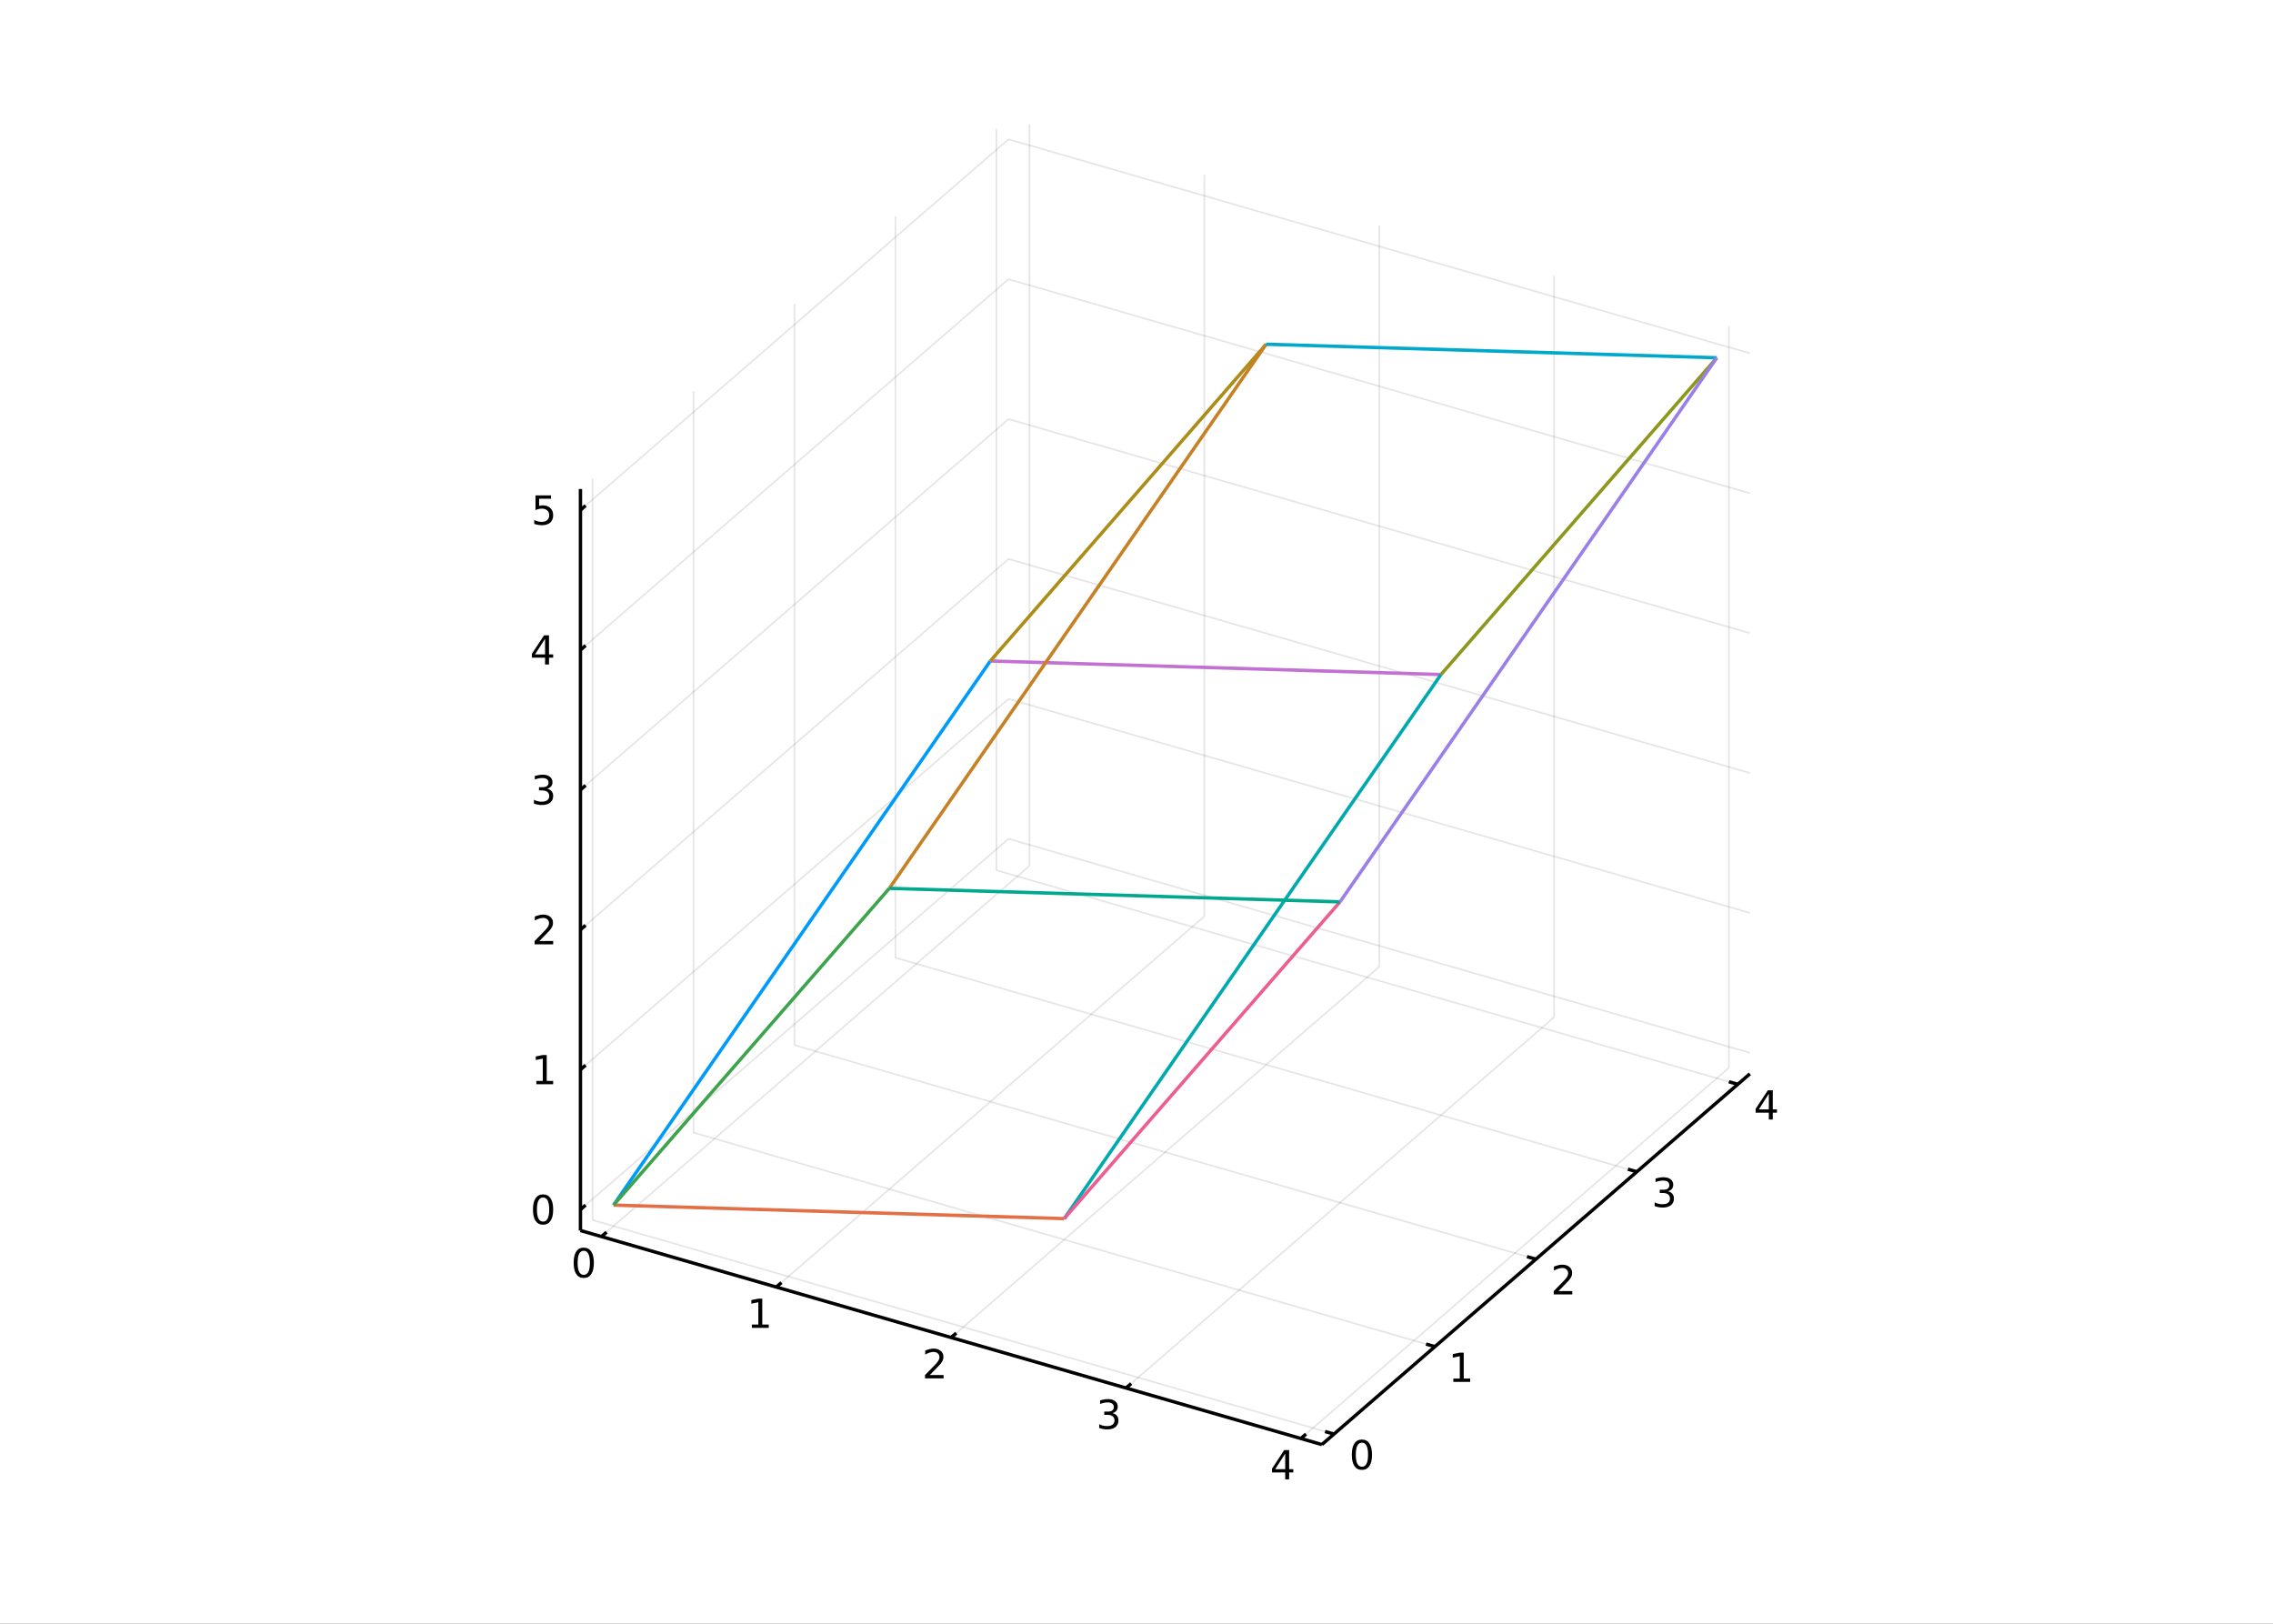 <?xml version="1.0" encoding="utf-8"?>
<svg xmlns="http://www.w3.org/2000/svg" xmlns:xlink="http://www.w3.org/1999/xlink" width="672" height="480" viewBox="0 0 2688 1920">
<rect x="0" y="0" width="2688" height="1920" fill="#333333" stroke="none"/>
<defs>
  <clipPath id="clip160">
    <rect x="0" y="0" width="2688" height="1920"/>
  </clipPath>
</defs>
<path clip-path="url(#clip160)" d="
M0 1920 L2688 1920 L2688 0 L0 0  Z
  " fill="#ffffff" fill-rule="evenodd" fill-opacity="1"/>
<defs>
  <clipPath id="clip161">
    <rect x="537" y="0" width="1883" height="1883"/>
  </clipPath>
</defs>
<defs>
  <clipPath id="clip162">
    <rect x="115" y="47" width="2527" height="1755"/>
  </clipPath>
</defs>
<path clip-path="url(#clip162)" d="
M-139.633 2001.63 L-139.633 1588.06 L99.142 1381.28 L512.711 1500.67 L512.711 1914.24 L273.937 2121.02 L-139.633 2001.63  Z
  " fill="#ffffff" fill-rule="evenodd" fill-opacity="1"/>
<polyline clip-path="url(#clip162)" style="stroke:#000000; stroke-linecap:butt; stroke-linejoin:round; stroke-width:2; stroke-opacity:0.1; fill:none" points="
  711.236,1462.2 1217.44,1023.82 
  "/>
<polyline clip-path="url(#clip162)" style="stroke:#000000; stroke-linecap:butt; stroke-linejoin:round; stroke-width:2; stroke-opacity:0.1; fill:none" points="
  1217.44,1023.82 1217.44,147.049 
  "/>
<polyline clip-path="url(#clip162)" style="stroke:#000000; stroke-linecap:butt; stroke-linejoin:round; stroke-width:2; stroke-opacity:0.1; fill:none" points="
  918.021,1521.89 1424.22,1083.51 
  "/>
<polyline clip-path="url(#clip162)" style="stroke:#000000; stroke-linecap:butt; stroke-linejoin:round; stroke-width:2; stroke-opacity:0.1; fill:none" points="
  1424.22,1083.51 1424.22,206.742 
  "/>
<polyline clip-path="url(#clip162)" style="stroke:#000000; stroke-linecap:butt; stroke-linejoin:round; stroke-width:2; stroke-opacity:0.1; fill:none" points="
  1124.81,1581.59 1631.01,1143.2 
  "/>
<polyline clip-path="url(#clip162)" style="stroke:#000000; stroke-linecap:butt; stroke-linejoin:round; stroke-width:2; stroke-opacity:0.1; fill:none" points="
  1631.01,1143.2 1631.01,266.436 
  "/>
<polyline clip-path="url(#clip162)" style="stroke:#000000; stroke-linecap:butt; stroke-linejoin:round; stroke-width:2; stroke-opacity:0.1; fill:none" points="
  1331.59,1641.28 1837.79,1202.9 
  "/>
<polyline clip-path="url(#clip162)" style="stroke:#000000; stroke-linecap:butt; stroke-linejoin:round; stroke-width:2; stroke-opacity:0.1; fill:none" points="
  1837.79,1202.9 1837.79,326.13 
  "/>
<polyline clip-path="url(#clip162)" style="stroke:#000000; stroke-linecap:butt; stroke-linejoin:round; stroke-width:2; stroke-opacity:0.1; fill:none" points="
  1538.38,1700.97 2044.58,1262.59 
  "/>
<polyline clip-path="url(#clip162)" style="stroke:#000000; stroke-linecap:butt; stroke-linejoin:round; stroke-width:2; stroke-opacity:0.1; fill:none" points="
  2044.58,1262.59 2044.58,385.823 
  "/>
<polyline clip-path="url(#clip160)" style="stroke:#000000; stroke-linecap:butt; stroke-linejoin:round; stroke-width:4; stroke-opacity:1; fill:none" points="
  686.422,1455.04 1563.19,1708.14 
  "/>
<polyline clip-path="url(#clip160)" style="stroke:#000000; stroke-linecap:butt; stroke-linejoin:round; stroke-width:4; stroke-opacity:1; fill:none" points="
  711.236,1462.2 717.31,1456.94 
  "/>
<polyline clip-path="url(#clip160)" style="stroke:#000000; stroke-linecap:butt; stroke-linejoin:round; stroke-width:4; stroke-opacity:1; fill:none" points="
  918.021,1521.89 924.095,1516.63 
  "/>
<polyline clip-path="url(#clip160)" style="stroke:#000000; stroke-linecap:butt; stroke-linejoin:round; stroke-width:4; stroke-opacity:1; fill:none" points="
  1124.81,1581.59 1130.88,1576.33 
  "/>
<polyline clip-path="url(#clip160)" style="stroke:#000000; stroke-linecap:butt; stroke-linejoin:round; stroke-width:4; stroke-opacity:1; fill:none" points="
  1331.59,1641.28 1337.66,1636.02 
  "/>
<polyline clip-path="url(#clip160)" style="stroke:#000000; stroke-linecap:butt; stroke-linejoin:round; stroke-width:4; stroke-opacity:1; fill:none" points="
  1538.38,1700.97 1544.45,1695.71 
  "/>
<path clip-path="url(#clip160)" d="M690.345 1478.99 Q686.734 1478.99 684.906 1482.55 Q683.1 1486.1 683.1 1493.23 Q683.1 1500.33 684.906 1503.9 Q686.734 1507.44 690.345 1507.44 Q693.98 1507.44 695.785 1503.9 Q697.614 1500.33 697.614 1493.23 Q697.614 1486.1 695.785 1482.55 Q693.98 1478.99 690.345 1478.99 M690.345 1475.29 Q696.155 1475.29 699.211 1479.89 Q702.29 1484.48 702.29 1493.23 Q702.29 1501.95 699.211 1506.56 Q696.155 1511.14 690.345 1511.14 Q684.535 1511.14 681.456 1506.56 Q678.401 1501.95 678.401 1493.23 Q678.401 1484.48 681.456 1479.89 Q684.535 1475.29 690.345 1475.29 Z" fill="#000000" fill-rule="evenodd" fill-opacity="1" /><path clip-path="url(#clip160)" d="M889.167 1566.23 L896.806 1566.23 L896.806 1539.86 L888.496 1541.53 L888.496 1537.27 L896.76 1535.6 L901.436 1535.6 L901.436 1566.23 L909.075 1566.23 L909.075 1570.16 L889.167 1570.16 L889.167 1566.23 Z" fill="#000000" fill-rule="evenodd" fill-opacity="1" /><path clip-path="url(#clip160)" d="M1099.54 1625.92 L1115.86 1625.92 L1115.86 1629.86 L1093.92 1629.86 L1093.92 1625.92 Q1096.58 1623.17 1101.16 1618.54 Q1105.77 1613.89 1106.95 1612.54 Q1109.19 1610.02 1110.07 1608.28 Q1110.98 1606.52 1110.98 1604.83 Q1110.98 1602.08 1109.03 1600.34 Q1107.11 1598.61 1104.01 1598.61 Q1101.81 1598.61 1099.35 1599.37 Q1096.92 1600.14 1094.15 1601.69 L1094.15 1596.96 Q1096.97 1595.83 1099.42 1595.25 Q1101.88 1594.67 1103.91 1594.67 Q1109.29 1594.67 1112.48 1597.36 Q1115.67 1600.04 1115.67 1604.53 Q1115.67 1606.66 1114.86 1608.58 Q1114.08 1610.48 1111.97 1613.08 Q1111.39 1613.75 1108.29 1616.96 Q1105.19 1620.16 1099.54 1625.92 Z" fill="#000000" fill-rule="evenodd" fill-opacity="1" /><path clip-path="url(#clip160)" d="M1315.51 1670.92 Q1318.87 1671.64 1320.75 1673.9 Q1322.64 1676.17 1322.64 1679.51 Q1322.64 1684.62 1319.13 1687.42 Q1315.61 1690.22 1309.13 1690.22 Q1306.95 1690.22 1304.63 1689.78 Q1302.34 1689.37 1299.89 1688.51 L1299.89 1684 Q1301.83 1685.13 1304.15 1685.71 Q1306.46 1686.29 1308.99 1686.29 Q1313.38 1686.29 1315.68 1684.55 Q1317.99 1682.82 1317.99 1679.51 Q1317.99 1676.45 1315.84 1674.74 Q1313.71 1673 1309.89 1673 L1305.86 1673 L1305.86 1669.16 L1310.07 1669.16 Q1313.52 1669.16 1315.35 1667.79 Q1317.18 1666.4 1317.18 1663.81 Q1317.18 1661.15 1315.28 1659.74 Q1313.41 1658.3 1309.89 1658.3 Q1307.97 1658.3 1305.77 1658.72 Q1303.57 1659.14 1300.93 1660.01 L1300.93 1655.85 Q1303.59 1655.11 1305.91 1654.74 Q1308.25 1654.37 1310.31 1654.37 Q1315.63 1654.37 1318.73 1656.8 Q1321.83 1659.2 1321.83 1663.32 Q1321.83 1666.2 1320.19 1668.19 Q1318.55 1670.15 1315.51 1670.92 Z" fill="#000000" fill-rule="evenodd" fill-opacity="1" /><path clip-path="url(#clip160)" d="M1519.85 1718.76 L1508.04 1737.21 L1519.85 1737.21 L1519.85 1718.76 M1518.62 1714.69 L1524.5 1714.69 L1524.5 1737.21 L1529.43 1737.21 L1529.43 1741.1 L1524.5 1741.1 L1524.5 1749.25 L1519.85 1749.25 L1519.85 1741.1 L1504.24 1741.1 L1504.24 1736.58 L1518.62 1714.69 Z" fill="#000000" fill-rule="evenodd" fill-opacity="1" /><polyline clip-path="url(#clip162)" style="stroke:#000000; stroke-linecap:butt; stroke-linejoin:round; stroke-width:2; stroke-opacity:0.1; fill:none" points="
  1577.52,1695.73 700.748,1442.63 
  "/>
<polyline clip-path="url(#clip162)" style="stroke:#000000; stroke-linecap:butt; stroke-linejoin:round; stroke-width:2; stroke-opacity:0.1; fill:none" points="
  700.748,1442.63 700.748,565.862 
  "/>
<polyline clip-path="url(#clip162)" style="stroke:#000000; stroke-linecap:butt; stroke-linejoin:round; stroke-width:2; stroke-opacity:0.1; fill:none" points="
  1696.9,1592.34 820.135,1339.24 
  "/>
<polyline clip-path="url(#clip162)" style="stroke:#000000; stroke-linecap:butt; stroke-linejoin:round; stroke-width:2; stroke-opacity:0.1; fill:none" points="
  820.135,1339.24 820.135,462.47 
  "/>
<polyline clip-path="url(#clip162)" style="stroke:#000000; stroke-linecap:butt; stroke-linejoin:round; stroke-width:2; stroke-opacity:0.1; fill:none" points="
  1816.29,1488.95 939.523,1235.84 
  "/>
<polyline clip-path="url(#clip162)" style="stroke:#000000; stroke-linecap:butt; stroke-linejoin:round; stroke-width:2; stroke-opacity:0.1; fill:none" points="
  939.523,1235.84 939.523,359.077 
  "/>
<polyline clip-path="url(#clip162)" style="stroke:#000000; stroke-linecap:butt; stroke-linejoin:round; stroke-width:2; stroke-opacity:0.1; fill:none" points="
  1935.68,1385.55 1058.91,1132.45 
  "/>
<polyline clip-path="url(#clip162)" style="stroke:#000000; stroke-linecap:butt; stroke-linejoin:round; stroke-width:2; stroke-opacity:0.1; fill:none" points="
  1058.91,1132.45 1058.91,255.685 
  "/>
<polyline clip-path="url(#clip162)" style="stroke:#000000; stroke-linecap:butt; stroke-linejoin:round; stroke-width:2; stroke-opacity:0.1; fill:none" points="
  2055.06,1282.16 1178.3,1029.06 
  "/>
<polyline clip-path="url(#clip162)" style="stroke:#000000; stroke-linecap:butt; stroke-linejoin:round; stroke-width:2; stroke-opacity:0.1; fill:none" points="
  1178.3,1029.06 1178.3,152.293 
  "/>
<polyline clip-path="url(#clip160)" style="stroke:#000000; stroke-linecap:butt; stroke-linejoin:round; stroke-width:4; stroke-opacity:1; fill:none" points="
  1563.19,1708.14 2069.39,1269.75 
  "/>
<polyline clip-path="url(#clip160)" style="stroke:#000000; stroke-linecap:butt; stroke-linejoin:round; stroke-width:4; stroke-opacity:1; fill:none" points="
  1577.52,1695.73 1566.99,1692.69 
  "/>
<polyline clip-path="url(#clip160)" style="stroke:#000000; stroke-linecap:butt; stroke-linejoin:round; stroke-width:4; stroke-opacity:1; fill:none" points="
  1696.9,1592.34 1686.38,1589.3 
  "/>
<polyline clip-path="url(#clip160)" style="stroke:#000000; stroke-linecap:butt; stroke-linejoin:round; stroke-width:4; stroke-opacity:1; fill:none" points="
  1816.29,1488.95 1805.77,1485.91 
  "/>
<polyline clip-path="url(#clip160)" style="stroke:#000000; stroke-linecap:butt; stroke-linejoin:round; stroke-width:4; stroke-opacity:1; fill:none" points="
  1935.68,1385.55 1925.16,1382.52 
  "/>
<polyline clip-path="url(#clip160)" style="stroke:#000000; stroke-linecap:butt; stroke-linejoin:round; stroke-width:4; stroke-opacity:1; fill:none" points="
  2055.06,1282.16 2044.54,1279.12 
  "/>
<path clip-path="url(#clip160)" d="M1610.58 1705.91 Q1606.97 1705.91 1605.14 1709.48 Q1603.33 1713.02 1603.33 1720.15 Q1603.33 1727.26 1605.14 1730.82 Q1606.97 1734.36 1610.58 1734.36 Q1614.21 1734.36 1616.02 1730.82 Q1617.85 1727.26 1617.85 1720.15 Q1617.85 1713.02 1616.02 1709.48 Q1614.21 1705.91 1610.58 1705.91 M1610.58 1702.21 Q1616.39 1702.21 1619.44 1706.82 Q1622.52 1711.4 1622.52 1720.15 Q1622.52 1728.88 1619.44 1733.48 Q1616.39 1738.07 1610.58 1738.07 Q1604.77 1738.07 1601.69 1733.48 Q1598.63 1728.88 1598.63 1720.15 Q1598.63 1711.4 1601.69 1706.82 Q1604.77 1702.21 1610.58 1702.21 Z" fill="#000000" fill-rule="evenodd" fill-opacity="1" /><path clip-path="url(#clip160)" d="M1718.69 1630.07 L1726.33 1630.07 L1726.33 1603.7 L1718.02 1605.37 L1718.02 1601.11 L1726.28 1599.44 L1730.96 1599.44 L1730.96 1630.07 L1738.6 1630.07 L1738.6 1634 L1718.69 1634 L1718.69 1630.07 Z" fill="#000000" fill-rule="evenodd" fill-opacity="1" /><path clip-path="url(#clip160)" d="M1843.03 1526.67 L1859.35 1526.67 L1859.35 1530.61 L1837.41 1530.61 L1837.41 1526.67 Q1840.07 1523.92 1844.65 1519.29 Q1849.26 1514.64 1850.44 1513.29 Q1852.68 1510.77 1853.56 1509.04 Q1854.47 1507.28 1854.47 1505.59 Q1854.47 1502.83 1852.52 1501.1 Q1850.6 1499.36 1847.5 1499.36 Q1845.3 1499.36 1842.85 1500.12 Q1840.42 1500.89 1837.64 1502.44 L1837.64 1497.72 Q1840.46 1496.58 1842.92 1496 Q1845.37 1495.42 1847.41 1495.42 Q1852.78 1495.42 1855.97 1498.11 Q1859.17 1500.79 1859.17 1505.29 Q1859.17 1507.41 1858.36 1509.34 Q1857.57 1511.23 1855.46 1513.83 Q1854.88 1514.5 1851.78 1517.72 Q1848.68 1520.91 1843.03 1526.67 Z" fill="#000000" fill-rule="evenodd" fill-opacity="1" /><path clip-path="url(#clip160)" d="M1972.42 1408.58 Q1975.78 1409.3 1977.65 1411.57 Q1979.55 1413.84 1979.55 1417.17 Q1979.55 1422.29 1976.03 1425.09 Q1972.51 1427.89 1966.03 1427.89 Q1963.85 1427.89 1961.54 1427.45 Q1959.25 1427.03 1956.79 1426.18 L1956.79 1421.66 Q1958.74 1422.8 1961.05 1423.37 Q1963.37 1423.95 1965.89 1423.95 Q1970.29 1423.95 1972.58 1422.22 Q1974.9 1420.48 1974.9 1417.17 Q1974.9 1414.12 1972.74 1412.4 Q1970.61 1410.67 1966.79 1410.67 L1962.77 1410.67 L1962.77 1406.82 L1966.98 1406.82 Q1970.43 1406.82 1972.26 1405.46 Q1974.09 1404.07 1974.09 1401.48 Q1974.09 1398.81 1972.19 1397.4 Q1970.31 1395.97 1966.79 1395.97 Q1964.87 1395.97 1962.67 1396.38 Q1960.47 1396.8 1957.84 1397.68 L1957.84 1393.51 Q1960.5 1392.77 1962.81 1392.4 Q1965.15 1392.03 1967.21 1392.03 Q1972.53 1392.03 1975.64 1394.46 Q1978.74 1396.87 1978.74 1400.99 Q1978.74 1403.86 1977.09 1405.85 Q1975.45 1407.82 1972.42 1408.58 Z" fill="#000000" fill-rule="evenodd" fill-opacity="1" /><path clip-path="url(#clip160)" d="M2091.78 1293.34 L2079.98 1311.79 L2091.78 1311.79 L2091.78 1293.34 M2090.56 1289.26 L2096.44 1289.26 L2096.44 1311.79 L2101.37 1311.79 L2101.37 1315.68 L2096.44 1315.68 L2096.44 1323.82 L2091.78 1323.82 L2091.78 1315.68 L2076.18 1315.68 L2076.18 1311.16 L2090.56 1289.26 Z" fill="#000000" fill-rule="evenodd" fill-opacity="1" /><polyline clip-path="url(#clip162)" style="stroke:#000000; stroke-linecap:butt; stroke-linejoin:round; stroke-width:2; stroke-opacity:0.1; fill:none" points="
  686.422,1430.22 1192.62,991.839 
  "/>
<polyline clip-path="url(#clip162)" style="stroke:#000000; stroke-linecap:butt; stroke-linejoin:round; stroke-width:2; stroke-opacity:0.1; fill:none" points="
  1192.62,991.839 2069.39,1244.94 
  "/>
<polyline clip-path="url(#clip162)" style="stroke:#000000; stroke-linecap:butt; stroke-linejoin:round; stroke-width:2; stroke-opacity:0.1; fill:none" points="
  686.422,1264.79 1192.62,826.411 
  "/>
<polyline clip-path="url(#clip162)" style="stroke:#000000; stroke-linecap:butt; stroke-linejoin:round; stroke-width:2; stroke-opacity:0.1; fill:none" points="
  1192.62,826.411 2069.39,1079.51 
  "/>
<polyline clip-path="url(#clip162)" style="stroke:#000000; stroke-linecap:butt; stroke-linejoin:round; stroke-width:2; stroke-opacity:0.1; fill:none" points="
  686.422,1099.37 1192.62,660.983 
  "/>
<polyline clip-path="url(#clip162)" style="stroke:#000000; stroke-linecap:butt; stroke-linejoin:round; stroke-width:2; stroke-opacity:0.1; fill:none" points="
  1192.62,660.983 2069.39,914.084 
  "/>
<polyline clip-path="url(#clip162)" style="stroke:#000000; stroke-linecap:butt; stroke-linejoin:round; stroke-width:2; stroke-opacity:0.1; fill:none" points="
  686.422,933.939 1192.62,495.555 
  "/>
<polyline clip-path="url(#clip162)" style="stroke:#000000; stroke-linecap:butt; stroke-linejoin:round; stroke-width:2; stroke-opacity:0.1; fill:none" points="
  1192.62,495.555 2069.39,748.656 
  "/>
<polyline clip-path="url(#clip162)" style="stroke:#000000; stroke-linecap:butt; stroke-linejoin:round; stroke-width:2; stroke-opacity:0.1; fill:none" points="
  686.422,768.511 1192.62,330.128 
  "/>
<polyline clip-path="url(#clip162)" style="stroke:#000000; stroke-linecap:butt; stroke-linejoin:round; stroke-width:2; stroke-opacity:0.1; fill:none" points="
  1192.62,330.128 2069.39,583.229 
  "/>
<polyline clip-path="url(#clip162)" style="stroke:#000000; stroke-linecap:butt; stroke-linejoin:round; stroke-width:2; stroke-opacity:0.1; fill:none" points="
  686.422,603.083 1192.62,164.7 
  "/>
<polyline clip-path="url(#clip162)" style="stroke:#000000; stroke-linecap:butt; stroke-linejoin:round; stroke-width:2; stroke-opacity:0.1; fill:none" points="
  1192.62,164.7 2069.39,417.801 
  "/>
<polyline clip-path="url(#clip160)" style="stroke:#000000; stroke-linecap:butt; stroke-linejoin:round; stroke-width:4; stroke-opacity:1; fill:none" points="
  686.422,1455.04 686.422,578.269 
  "/>
<polyline clip-path="url(#clip160)" style="stroke:#000000; stroke-linecap:butt; stroke-linejoin:round; stroke-width:4; stroke-opacity:1; fill:none" points="
  686.422,1430.22 692.496,1424.96 
  "/>
<polyline clip-path="url(#clip160)" style="stroke:#000000; stroke-linecap:butt; stroke-linejoin:round; stroke-width:4; stroke-opacity:1; fill:none" points="
  686.422,1264.79 692.496,1259.53 
  "/>
<polyline clip-path="url(#clip160)" style="stroke:#000000; stroke-linecap:butt; stroke-linejoin:round; stroke-width:4; stroke-opacity:1; fill:none" points="
  686.422,1099.37 692.496,1094.11 
  "/>
<polyline clip-path="url(#clip160)" style="stroke:#000000; stroke-linecap:butt; stroke-linejoin:round; stroke-width:4; stroke-opacity:1; fill:none" points="
  686.422,933.939 692.496,928.679 
  "/>
<polyline clip-path="url(#clip160)" style="stroke:#000000; stroke-linecap:butt; stroke-linejoin:round; stroke-width:4; stroke-opacity:1; fill:none" points="
  686.422,768.511 692.496,763.251 
  "/>
<polyline clip-path="url(#clip160)" style="stroke:#000000; stroke-linecap:butt; stroke-linejoin:round; stroke-width:4; stroke-opacity:1; fill:none" points="
  686.422,603.083 692.496,597.823 
  "/>
<path clip-path="url(#clip160)" d="M642.221 1416.02 Q638.61 1416.02 636.782 1419.59 Q634.976 1423.13 634.976 1430.26 Q634.976 1437.36 636.782 1440.93 Q638.61 1444.47 642.221 1444.47 Q645.856 1444.47 647.661 1440.93 Q649.49 1437.36 649.49 1430.26 Q649.49 1423.13 647.661 1419.59 Q645.856 1416.02 642.221 1416.02 M642.221 1412.32 Q648.032 1412.32 651.087 1416.92 Q654.166 1421.51 654.166 1430.26 Q654.166 1438.98 651.087 1443.59 Q648.032 1448.17 642.221 1448.17 Q636.411 1448.17 633.333 1443.59 Q630.277 1438.98 630.277 1430.26 Q630.277 1421.51 633.333 1416.92 Q636.411 1412.32 642.221 1412.32 Z" fill="#000000" fill-rule="evenodd" fill-opacity="1" /><path clip-path="url(#clip160)" d="M634.258 1278.14 L641.897 1278.14 L641.897 1251.77 L633.587 1253.44 L633.587 1249.18 L641.851 1247.51 L646.527 1247.51 L646.527 1278.14 L654.166 1278.14 L654.166 1282.07 L634.258 1282.07 L634.258 1278.14 Z" fill="#000000" fill-rule="evenodd" fill-opacity="1" /><path clip-path="url(#clip160)" d="M637.846 1112.71 L654.166 1112.71 L654.166 1116.65 L632.221 1116.65 L632.221 1112.71 Q634.883 1109.96 639.467 1105.33 Q644.073 1100.67 645.254 1099.33 Q647.499 1096.81 648.379 1095.07 Q649.281 1093.31 649.281 1091.62 Q649.281 1088.87 647.337 1087.13 Q645.416 1085.4 642.314 1085.4 Q640.115 1085.4 637.661 1086.16 Q635.231 1086.92 632.453 1088.48 L632.453 1083.75 Q635.277 1082.62 637.731 1082.04 Q640.184 1081.46 642.221 1081.46 Q647.592 1081.46 650.786 1084.15 Q653.981 1086.83 653.981 1091.32 Q653.981 1093.45 653.17 1095.37 Q652.383 1097.27 650.277 1099.86 Q649.698 1100.54 646.596 1103.75 Q643.494 1106.95 637.846 1112.71 Z" fill="#000000" fill-rule="evenodd" fill-opacity="1" /><path clip-path="url(#clip160)" d="M647.036 932.585 Q650.393 933.303 652.268 935.571 Q654.166 937.84 654.166 941.173 Q654.166 946.289 650.647 949.09 Q647.129 951.89 640.647 951.89 Q638.471 951.89 636.157 951.451 Q633.865 951.034 631.411 950.178 L631.411 945.664 Q633.356 946.798 635.67 947.377 Q637.985 947.955 640.508 947.955 Q644.907 947.955 647.198 946.219 Q649.513 944.483 649.513 941.173 Q649.513 938.117 647.36 936.404 Q645.231 934.668 641.411 934.668 L637.383 934.668 L637.383 930.826 L641.596 930.826 Q645.045 930.826 646.874 929.46 Q648.703 928.071 648.703 925.479 Q648.703 922.817 646.805 921.405 Q644.93 919.969 641.411 919.969 Q639.49 919.969 637.291 920.386 Q635.092 920.803 632.453 921.682 L632.453 917.516 Q635.115 916.775 637.43 916.405 Q639.768 916.034 641.828 916.034 Q647.152 916.034 650.254 918.465 Q653.356 920.872 653.356 924.992 Q653.356 927.863 651.712 929.854 Q650.069 931.821 647.036 932.585 Z" fill="#000000" fill-rule="evenodd" fill-opacity="1" /><path clip-path="url(#clip160)" d="M644.582 755.305 L632.777 773.754 L644.582 773.754 L644.582 755.305 M643.356 751.231 L649.235 751.231 L649.235 773.754 L654.166 773.754 L654.166 777.643 L649.235 777.643 L649.235 785.791 L644.582 785.791 L644.582 777.643 L628.981 777.643 L628.981 773.129 L643.356 751.231 Z" fill="#000000" fill-rule="evenodd" fill-opacity="1" /><path clip-path="url(#clip160)" d="M633.263 585.803 L651.619 585.803 L651.619 589.739 L637.545 589.739 L637.545 598.211 Q638.564 597.864 639.582 597.702 Q640.601 597.516 641.62 597.516 Q647.407 597.516 650.786 600.688 Q654.166 603.859 654.166 609.276 Q654.166 614.854 650.694 617.956 Q647.221 621.035 640.902 621.035 Q638.726 621.035 636.457 620.664 Q634.212 620.294 631.805 619.553 L631.805 614.854 Q633.888 615.988 636.11 616.544 Q638.332 617.1 640.809 617.1 Q644.814 617.1 647.152 614.993 Q649.49 612.887 649.49 609.276 Q649.49 605.664 647.152 603.558 Q644.814 601.452 640.809 601.452 Q638.934 601.452 637.059 601.868 Q635.208 602.285 633.263 603.164 L633.263 585.803 Z" fill="#000000" fill-rule="evenodd" fill-opacity="1" /><polyline clip-path="url(#clip162)" style="stroke:#009af9; stroke-linecap:butt; stroke-linejoin:round; stroke-width:4; stroke-opacity:1; fill:none" points="
  725.562,1424.98 1171.12,781.604 
  "/>
<polyline clip-path="url(#clip162)" style="stroke:#e26f46; stroke-linecap:butt; stroke-linejoin:round; stroke-width:4; stroke-opacity:1; fill:none" points="
  725.562,1424.98 1258.52,1440.97 
  "/>
<polyline clip-path="url(#clip162)" style="stroke:#3da44d; stroke-linecap:butt; stroke-linejoin:round; stroke-width:4; stroke-opacity:1; fill:none" points="
  725.562,1424.98 1051.73,1050.42 
  "/>
<polyline clip-path="url(#clip162)" style="stroke:#c271d2; stroke-linecap:butt; stroke-linejoin:round; stroke-width:4; stroke-opacity:1; fill:none" points="
  1171.12,781.604 1704.08,797.599 
  "/>
<polyline clip-path="url(#clip162)" style="stroke:#ac8d18; stroke-linecap:butt; stroke-linejoin:round; stroke-width:4; stroke-opacity:1; fill:none" points="
  1171.12,781.604 1497.29,407.05 
  "/>
<polyline clip-path="url(#clip162)" style="stroke:#00a9ad; stroke-linecap:butt; stroke-linejoin:round; stroke-width:4; stroke-opacity:1; fill:none" points="
  1258.52,1440.97 1704.08,797.599 
  "/>
<polyline clip-path="url(#clip162)" style="stroke:#ed5d92; stroke-linecap:butt; stroke-linejoin:round; stroke-width:4; stroke-opacity:1; fill:none" points="
  1258.52,1440.97 1584.69,1066.42 
  "/>
<polyline clip-path="url(#clip162)" style="stroke:#c68125; stroke-linecap:butt; stroke-linejoin:round; stroke-width:4; stroke-opacity:1; fill:none" points="
  1051.73,1050.42 1497.29,407.05 
  "/>
<polyline clip-path="url(#clip162)" style="stroke:#00a98d; stroke-linecap:butt; stroke-linejoin:round; stroke-width:4; stroke-opacity:1; fill:none" points="
  1051.73,1050.42 1584.69,1066.42 
  "/>
<polyline clip-path="url(#clip162)" style="stroke:#8e971d; stroke-linecap:butt; stroke-linejoin:round; stroke-width:4; stroke-opacity:1; fill:none" points="
  1704.08,797.599 2030.25,423.045 
  "/>
<polyline clip-path="url(#clip162)" style="stroke:#00a8cb; stroke-linecap:butt; stroke-linejoin:round; stroke-width:4; stroke-opacity:1; fill:none" points="
  1497.29,407.05 2030.25,423.045 
  "/>
<polyline clip-path="url(#clip162)" style="stroke:#9b7fe8; stroke-linecap:butt; stroke-linejoin:round; stroke-width:4; stroke-opacity:1; fill:none" points="
  1584.69,1066.42 2030.25,423.045 
  "/>
</svg>
